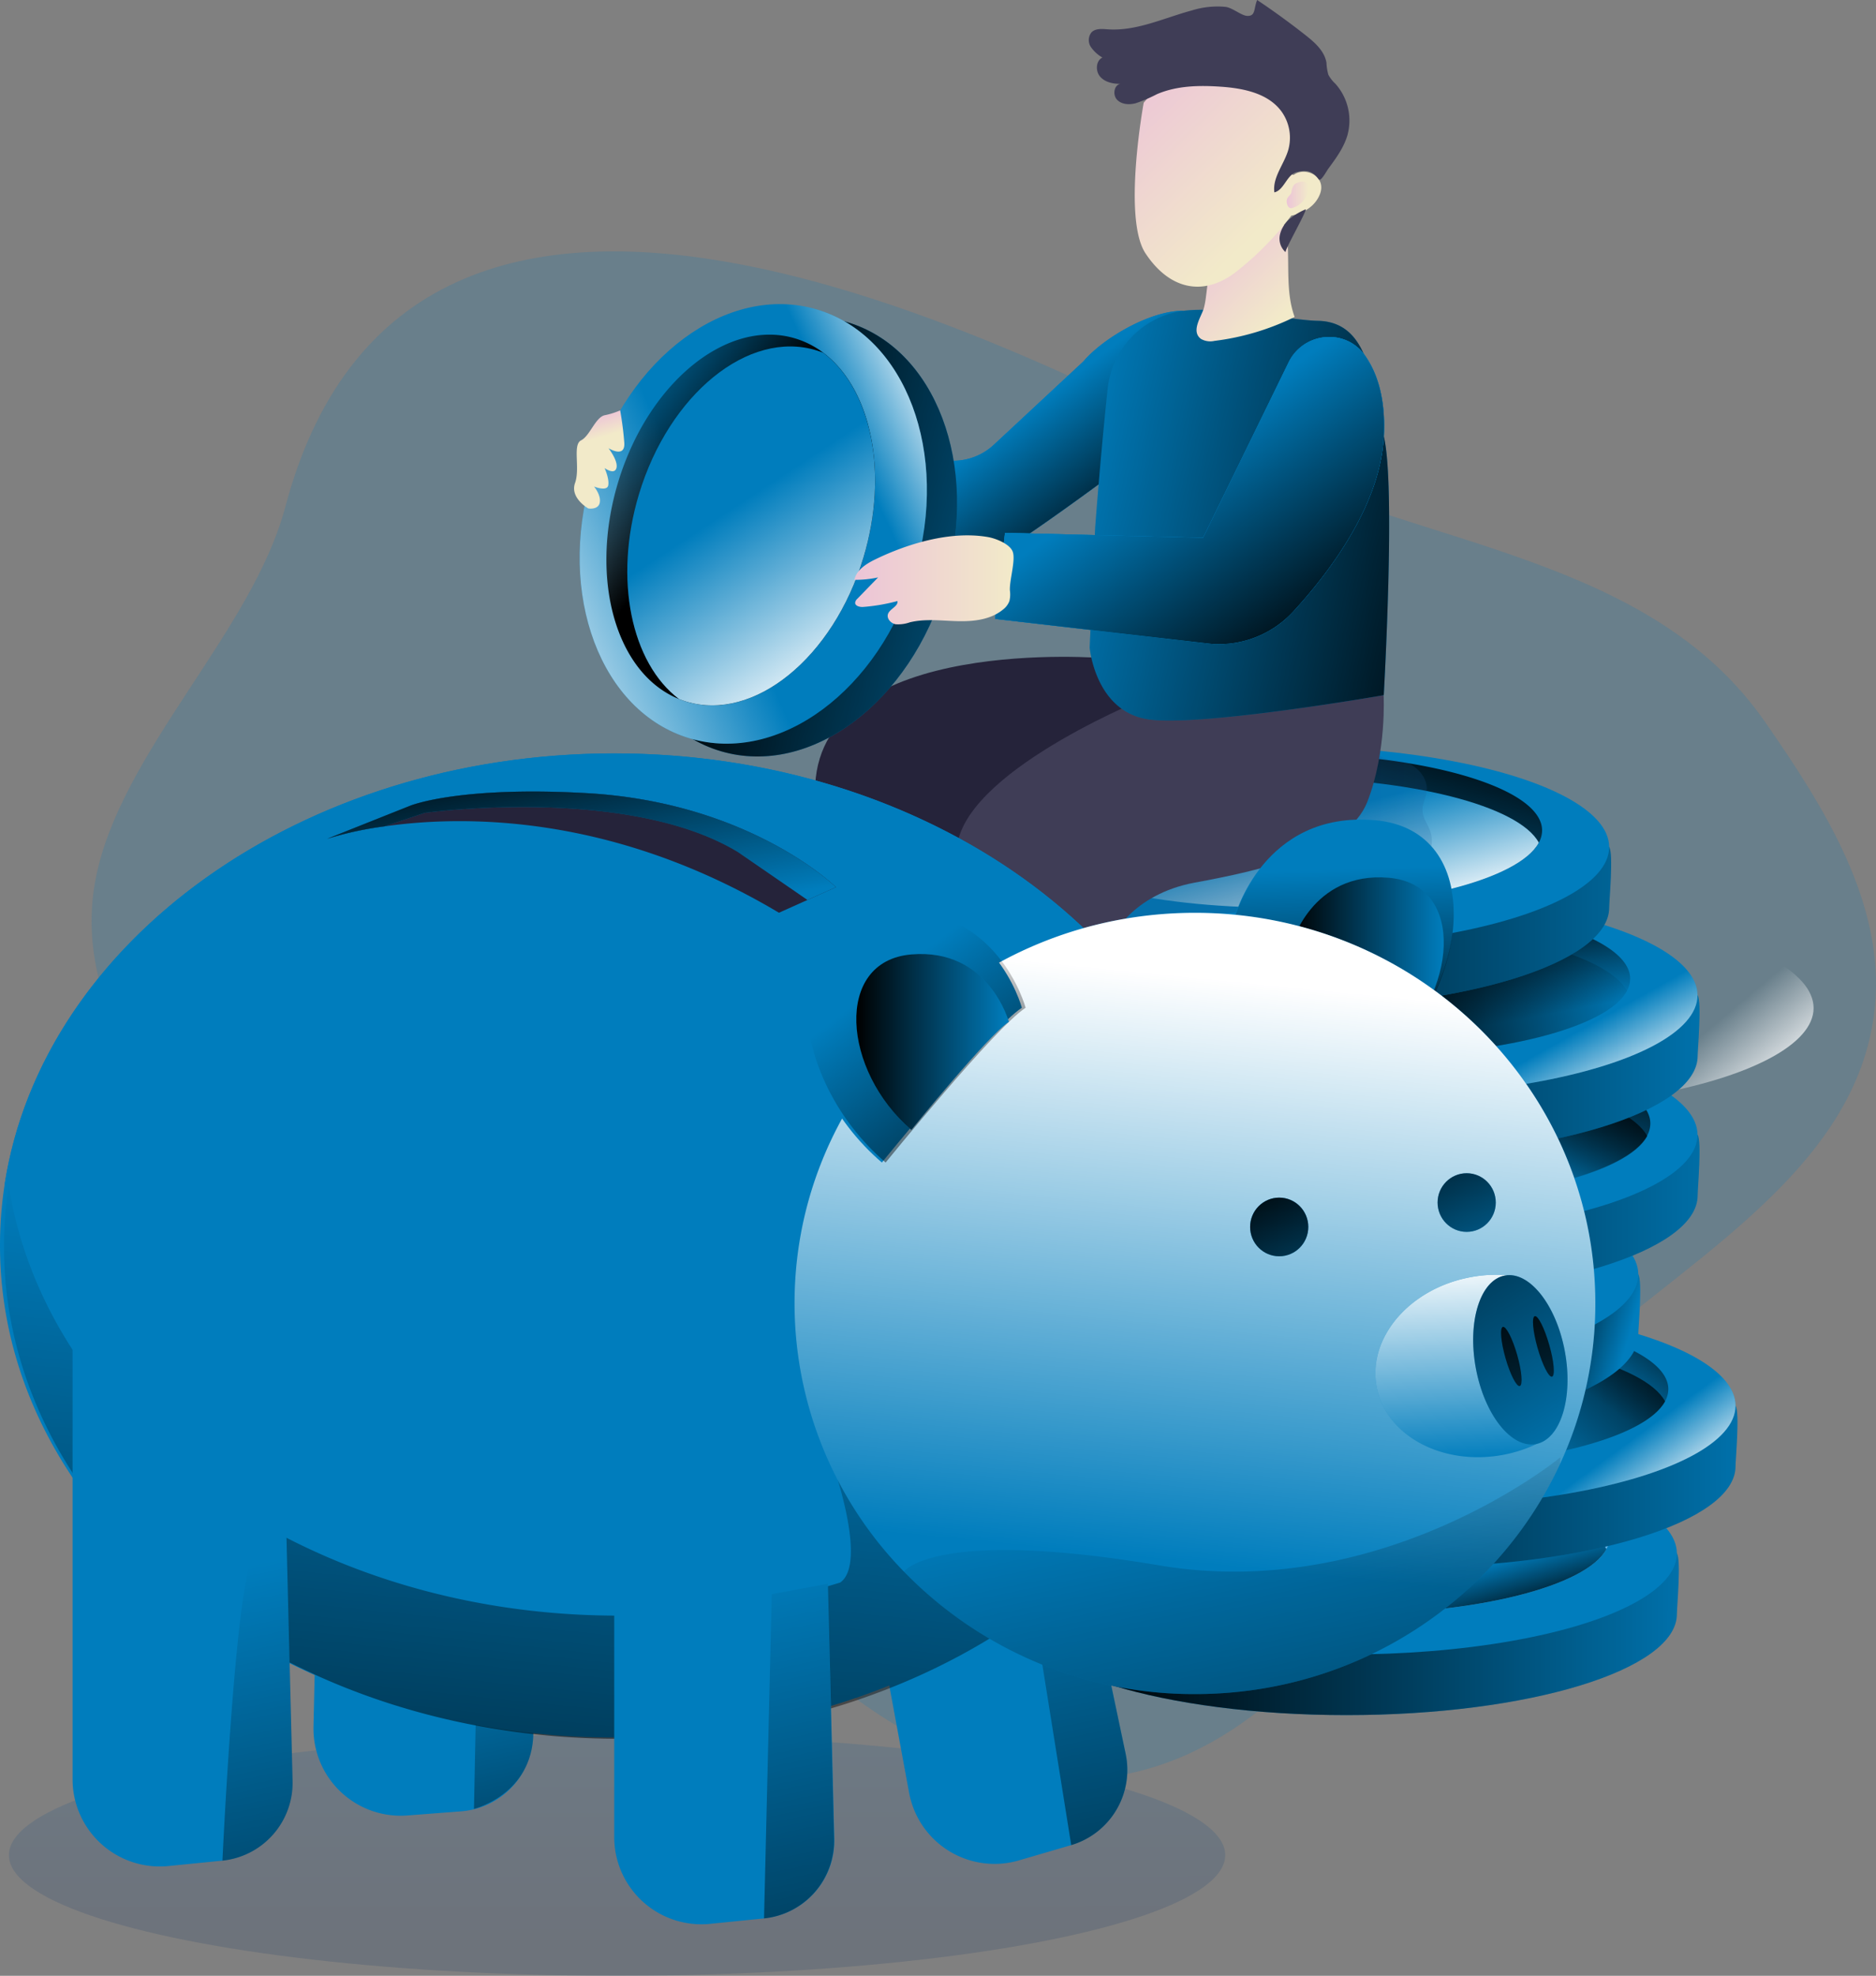 <svg id="Layer_1" data-name="Layer 1" xmlns="http://www.w3.org/2000/svg" xmlns:xlink="http://www.w3.org/1999/xlink" width="566.9" height="597" viewBox="0 0 566.9 597">
  <rect x="0" y="0" width="566.9" height="597" fill="#808080" stroke="none"/>
  <defs>
    <linearGradient id="linear-gradient" x1="439.57" y1="343.09" x2="408.81" y2="302.08" gradientTransform="translate(-109.39 -170)" gradientUnits="userSpaceOnUse">
      <stop offset="0"/>
      <stop offset="1" stop-opacity="0"/>
    </linearGradient>
    <linearGradient id="linear-gradient-2" x1="435.97" y1="657.63" x2="636.57" y2="657.63" xlink:href="#linear-gradient"/>
    <linearGradient id="linear-gradient-3" x1="516.69" y1="595.71" x2="516.36" y2="625.87" gradientTransform="translate(-109.39 -170)" gradientUnits="userSpaceOnUse">
      <stop offset="0" stop-color="#68e1fd"/>
      <stop offset="1" stop-color="#69b9eb"/>
    </linearGradient>
    <linearGradient id="linear-gradient-4" x1="526.21" y1="672.46" x2="519.59" y2="649.52" gradientTransform="translate(-109.39 -170)" gradientUnits="userSpaceOnUse">
      <stop offset="0"/>
      <stop offset="0.84" stop-opacity="0"/>
    </linearGradient>
    <linearGradient id="linear-gradient-5" x1="453.47" y1="612.99" x2="654.07" y2="612.99" xlink:href="#linear-gradient"/>
    <linearGradient id="linear-gradient-6" x1="446.87" y1="624.96" x2="467.86" y2="653.47" gradientTransform="translate(0 -170)" gradientUnits="userSpaceOnUse">
      <stop offset="0.32" stop-color="#fff" stop-opacity="0"/>
      <stop offset="1" stop-color="#fff"/>
    </linearGradient>
    <linearGradient id="linear-gradient-7" x1="576.04" y1="533.12" x2="553.1" y2="564" xlink:href="#linear-gradient"/>
    <linearGradient id="linear-gradient-8" x1="585" y1="535.73" x2="529.49" y2="598.53" xlink:href="#linear-gradient-4"/>
    <linearGradient id="linear-gradient-9" x1="568.56" y1="587.38" x2="595.47" y2="595.23" xlink:href="#linear-gradient"/>
    <linearGradient id="linear-gradient-10" x1="505.05" y1="511.38" x2="504.71" y2="541.54" xlink:href="#linear-gradient-3"/>
    <linearGradient id="linear-gradient-11" x1="426.09" y1="553.74" x2="583.17" y2="553.74" xlink:href="#linear-gradient-3"/>
    <linearGradient id="linear-gradient-12" x1="446.67" y1="531.15" x2="647.25" y2="531.15" xlink:href="#linear-gradient"/>
    <linearGradient id="linear-gradient-13" x1="470.86" y1="501.51" x2="498.18" y2="533.98" xlink:href="#linear-gradient-6"/>
    <linearGradient id="linear-gradient-14" x1="434.9" y1="302.03" x2="418.15" y2="255.57" gradientTransform="matrix(1, 0, 0, -1, 0, 598)" xlink:href="#linear-gradient"/>
    <linearGradient id="linear-gradient-15" x1="554.14" y1="465.79" x2="533.96" y2="503.35" xlink:href="#linear-gradient"/>
    <linearGradient id="linear-gradient-16" x1="441.41" y1="488.99" x2="641.99" y2="488.99" xlink:href="#linear-gradient"/>
    <linearGradient id="linear-gradient-17" x1="427.13" y1="495.75" x2="445.33" y2="528.26" xlink:href="#linear-gradient-6"/>
    <linearGradient id="linear-gradient-18" x1="520.24" y1="453.65" x2="527.48" y2="492.25" xlink:href="#linear-gradient-4"/>
    <linearGradient id="linear-gradient-19" x1="521.15" y1="469.6" x2="602.57" y2="458.5" xlink:href="#linear-gradient"/>
    <linearGradient id="linear-gradient-20" x1="437.54" y1="444.18" x2="638.15" y2="444.18" xlink:href="#linear-gradient"/>
    <linearGradient id="linear-gradient-21" x1="507.47" y1="377.82" x2="488.77" y2="447.18" xlink:href="#linear-gradient"/>
    <linearGradient id="linear-gradient-22" x1="489.73" y1="402.61" x2="504.81" y2="456.89" gradientTransform="translate(-109.39 -170)" xlink:href="#linear-gradient-6"/>
    <linearGradient id="linear-gradient-23" x1="492.12" y1="424.71" x2="587.9" y2="424.71" gradientTransform="translate(-109.39 -170)" gradientUnits="userSpaceOnUse">
      <stop offset="0" stop-color="#183866"/>
      <stop offset="1" stop-color="#1a7fc1"/>
    </linearGradient>
    <linearGradient id="linear-gradient-24" x1="186.48" y1="753.94" x2="186.42" y2="631.77" gradientTransform="translate(0 -170)" xlink:href="#linear-gradient-23"/>
    <linearGradient id="linear-gradient-25" x1="469.61" y1="849.68" x2="421.73" y2="619.58" xlink:href="#linear-gradient"/>
    <linearGradient id="linear-gradient-26" x1="178.08" y1="637.07" x2="147.33" y2="489.31" gradientTransform="matrix(1, 0, 0, 1, 0, 0)" xlink:href="#linear-gradient"/>
    <linearGradient id="linear-gradient-27" x1="407.98" y1="328.44" x2="405.73" y2="262.55" gradientTransform="matrix(1, 0, 0, 1, 0, 0)" xlink:href="#linear-gradient"/>
    <linearGradient id="linear-gradient-28" x1="499.58" y1="461.66" x2="545.68" y2="461.66" xlink:href="#linear-gradient"/>
    <linearGradient id="linear-gradient-29" x1="158.69" y1="646.89" x2="187.07" y2="373.95" gradientUnits="userSpaceOnUse">
      <stop offset="0"/>
      <stop offset="0.07" stop-opacity="0.84"/>
      <stop offset="1" stop-opacity="0"/>
    </linearGradient>
    <linearGradient id="linear-gradient-30" x1="462.76" y1="641.46" x2="495.08" y2="316.81" gradientTransform="translate(-109.39 -170)" gradientUnits="userSpaceOnUse">
      <stop offset="0" stop-color="#fff" stop-opacity="0"/>
      <stop offset="0.54" stop-color="#fff"/>
    </linearGradient>
    <linearGradient id="linear-gradient-31" x1="379.08" y1="524.47" x2="407.19" y2="585.57" gradientTransform="translate(0 -170)" xlink:href="#linear-gradient"/>
    <linearGradient id="linear-gradient-32" x1="428.64" y1="501.67" x2="456.74" y2="562.77" gradientTransform="translate(0 -170)" xlink:href="#linear-gradient"/>
    <linearGradient id="linear-gradient-33" x1="550.23" y1="611.28" x2="546.58" y2="521.66" gradientTransform="translate(-109.39 -170)" gradientUnits="userSpaceOnUse">
      <stop offset="0" stop-color="#fff" stop-opacity="0"/>
      <stop offset="0.67" stop-color="#fff"/>
    </linearGradient>
    <linearGradient id="linear-gradient-34" x1="519.57" y1="497.03" x2="592.89" y2="613.12" gradientTransform="translate(3.05 -261.07) rotate(10.41)" xlink:href="#linear-gradient"/>
    <linearGradient id="linear-gradient-35" x1="559.38" y1="548.86" x2="583.81" y2="661.72" xlink:href="#linear-gradient"/>
    <linearGradient id="linear-gradient-36" x1="569.27" y1="546.72" x2="593.7" y2="659.58" xlink:href="#linear-gradient"/>
    <linearGradient id="linear-gradient-37" x1="526.01" y1="840.29" x2="478.12" y2="610.19" xlink:href="#linear-gradient"/>
    <linearGradient id="linear-gradient-38" x1="325.17" y1="374.31" x2="266.04" y2="297.16" gradientTransform="matrix(1, 0, 0, 1, 0, 0)" xlink:href="#linear-gradient"/>
    <linearGradient id="linear-gradient-39" x1="368.15" y1="484.83" x2="414.25" y2="484.83" xlink:href="#linear-gradient"/>
    <linearGradient id="linear-gradient-40" x1="277.29" y1="388.59" x2="288.94" y2="451.34" xlink:href="#linear-gradient"/>
    <linearGradient id="linear-gradient-41" x1="226" y1="874.28" x2="178.11" y2="644.18" xlink:href="#linear-gradient"/>
    <linearGradient id="linear-gradient-42" x1="385.92" y1="872.18" x2="338.03" y2="642.08" xlink:href="#linear-gradient"/>
    <linearGradient id="linear-gradient-43" x1="563.15" y1="344.79" x2="429.17" y2="315.4" xlink:href="#linear-gradient"/>
    <linearGradient id="linear-gradient-44" x1="503.6" y1="370.71" x2="459.85" y2="308.5" xlink:href="#linear-gradient"/>
    <linearGradient id="linear-gradient-45" x1="302.1" y1="318.26" x2="350.18" y2="318.26" gradientTransform="translate(-109.39 -170)" gradientUnits="userSpaceOnUse">
      <stop offset="0" stop-color="#ecc4d7"/>
      <stop offset="0.42" stop-color="#efd4d1"/>
      <stop offset="1" stop-color="#f2eac9"/>
    </linearGradient>
    <linearGradient id="linear-gradient-46" x1="321.97" y1="325.75" x2="455.71" y2="359.79" gradientTransform="translate(458.6 -262.26) rotate(73.74)" xlink:href="#linear-gradient"/>
    <linearGradient id="linear-gradient-47" x1="422.6" y1="286.81" x2="110.2" y2="426.26" gradientTransform="translate(446.21 -255.14) rotate(73.74)" gradientUnits="userSpaceOnUse">
      <stop offset="0.32" stop-color="#fff" stop-opacity="0"/>
      <stop offset="0.54" stop-color="#fff"/>
    </linearGradient>
    <linearGradient id="linear-gradient-48" x1="324.28" y1="330.98" x2="463.88" y2="265.22" xlink:href="#linear-gradient-47"/>
    <linearGradient id="linear-gradient-49" x1="323.41" y1="319.72" x2="284.92" y2="290.69" xlink:href="#linear-gradient"/>
    <linearGradient id="linear-gradient-50" x1="315.8" y1="297.62" x2="367.18" y2="375.68" gradientTransform="translate(-109.39 -170)" xlink:href="#linear-gradient-6"/>
    <linearGradient id="linear-gradient-51" x1="367.57" y1="345.2" x2="415.68" y2="345.2" xlink:href="#linear-gradient-45"/>
    <linearGradient id="linear-gradient-52" x1="286.98" y1="296.27" x2="288.87" y2="302.8" xlink:href="#linear-gradient-45"/>
    <linearGradient id="linear-gradient-53" x1="473.58" y1="243.48" x2="495.88" y2="266.28" gradientTransform="translate(-109.39 -170)" gradientUnits="userSpaceOnUse">
      <stop offset="0" stop-color="#ecc4d7"/>
      <stop offset="1" stop-color="#f2eac9"/>
    </linearGradient>
    <linearGradient id="linear-gradient-54" x1="448.9" y1="195.49" x2="491.18" y2="238.72" xlink:href="#linear-gradient-53"/>
    <linearGradient id="linear-gradient-55" x1="498.2" y1="228.87" x2="504.84" y2="228.87" xlink:href="#linear-gradient-53"/>
  </defs>
  <title>6. savings</title>
  <path d="M86.21,153.19c-10,37.7-49.91,74.1-57.31,112.39-6.9,35.48,16.44,70.34,44.79,92.76S136,395.27,164,418.17c27.6,22.63,48.23,52.55,73.83,77.43s59.4,45.43,94.89,41.62c61.17-6.58,90.92-75.85,135.12-118.64,37.22-36,93.78-62.92,98.73-114.49,3-31.21-15.26-60.1-33.13-85.86-34.8-50.23-102-52.78-157.8-79.38C318.93,111.83,125.73,4.21,86.21,153.19Z" fill="#007dbd" opacity="0.18" style="isolation: isolate"/>
  <path d="M327.4,109.19l-27.06,25.18a18,18,0,0,1-13.89,4.78L239.54,135l-2.93,28.91s52.57,8.21,60.07,6,53.93-37.4,53.93-37.4l6.85-38.6C347.61,93.87,333.46,102.07,327.4,109.19Z" fill="#007dbd"/>
  <path d="M327.4,109.19l-27.06,25.18a18,18,0,0,1-13.89,4.78L239.54,135l-2.93,28.91s52.57,8.21,60.07,6,53.93-37.4,53.93-37.4l6.85-38.6C347.61,93.87,333.46,102.07,327.4,109.19Z" fill="#007dbd"/>
  <path d="M327.4,109.19l-27.06,25.18a18,18,0,0,1-13.89,4.78L239.54,135l-2.93,28.91s52.57,8.21,60.07,6,53.93-37.4,53.93-37.4l6.85-38.6C347.61,93.87,333.46,102.07,327.4,109.19Z" fill="url(#linear-gradient)"/>
  <path d="M506.73,487.71c0,16.85-44.7,30.52-99.83,30.52s-99.83-13.67-99.83-30.52c0-1.62-.79-16.77,0-18.32,7.46-14.6,50-12.21,99.83-12.21,48.24,0,90.52-1.7,99.83,12.21C508.06,471.38,506.73,485.6,506.73,487.71Z" fill="#007dbd"/>
  <path d="M506.73,487.71c0,16.85-44.7,30.52-99.83,30.52s-99.83-13.67-99.83-30.52c0-1.62-.79-16.77,0-18.32,7.46-14.6,50-12.21,99.83-12.21,48.24,0,90.52-1.7,99.83,12.21C508.06,471.38,506.73,485.6,506.73,487.71Z" fill="url(#linear-gradient-2)"/>
  <ellipse cx="406.9" cy="469.39" rx="99.83" ry="30.52" fill="#007dbd"/>
  <path d="M486.42,464.38a7.73,7.73,0,0,1-1,3.69c-6,11.13-38.89,19.63-78.54,19.63s-72.51-8.5-78.54-19.63a7.73,7.73,0,0,1-1-3.69c0-12.89,35.61-23.33,79.52-23.33S486.42,451.49,486.42,464.38Z" fill="url(#linear-gradient-3)"/>
  <path d="M485.44,468.07c-6,11.13-38.89,19.63-78.54,19.63s-72.51-8.5-78.54-19.63c6-11.13,38.89-19.65,78.54-19.65S479.42,456.94,485.44,468.07Z" fill="#007dbd"/>
  <path d="M485.44,468.07c-6,11.13-38.89,19.63-78.54,19.63s-72.51-8.5-78.54-19.63c6-11.13,38.89-19.65,78.54-19.65S479.42,456.94,485.44,468.07Z" fill="url(#linear-gradient-4)"/>
  <path d="M524.45,443.06c0,16.86-44.7,30.52-99.83,30.52s-99.83-13.66-99.83-30.52c0-1.62-.79-16.77,0-18.32,7.46-14.6,50-12.2,99.83-12.2,48.24,0,90.52-1.7,99.83,12.2C525.78,426.73,524.45,441,524.45,443.06Z" fill="#007dbd"/>
  <path d="M524.45,443.06c0,16.86-44.7,30.52-99.83,30.52s-99.83-13.66-99.83-30.52c0-1.62-.79-16.77,0-18.32,7.46-14.6,50-12.2,99.83-12.2,48.24,0,90.52-1.7,99.83,12.2C525.78,426.73,524.45,441,524.45,443.06Z" fill="url(#linear-gradient-5)"/>
  <ellipse cx="424.62" cy="424.74" rx="99.83" ry="30.52" fill="#007dbd"/>
  <ellipse cx="424.62" cy="424.74" rx="99.83" ry="30.52" fill="url(#linear-gradient-6)"/>
  <path d="M504.14,419.74a7.66,7.66,0,0,1-1,3.68c-6,11.13-38.9,19.64-78.55,19.64s-72.5-8.51-78.53-19.64a7.66,7.66,0,0,1-1-3.68c0-12.89,35.6-23.34,79.51-23.34S504.14,406.85,504.14,419.74Z" fill="url(#linear-gradient-7)"/>
  <path d="M503.16,423.42c-6,11.13-38.9,19.64-78.55,19.64s-72.5-8.51-78.53-19.64c6-11.13,38.89-19.64,78.53-19.64S497.14,412.29,503.16,423.42Z" fill="url(#linear-gradient-8)"/>
  <path d="M495.06,403.38c0,16.86-44.69,30.52-99.82,30.52s-99.83-13.66-99.83-30.52c0-1.61-.79-16.77,0-18.31,7.46-14.6,50-12.21,99.83-12.21,48.24,0,90.52-1.7,99.82,12.21C496.39,387.05,495.06,401.27,495.06,403.38Z" fill="#007dbd"/>
  <path d="M495.06,403.38c0,16.86-44.69,30.52-99.82,30.52s-99.83-13.66-99.83-30.52c0-1.61-.79-16.77,0-18.31,7.46-14.6,50-12.21,99.83-12.21,48.24,0,90.52-1.7,99.82,12.21C496.39,387.05,495.06,401.27,495.06,403.38Z" fill="url(#linear-gradient-9)"/>
  <ellipse cx="395.24" cy="385.07" rx="99.83" ry="30.52" fill="#007dbd"/>
  <path d="M474.76,380.06a7.66,7.66,0,0,1-1,3.68c-6,11.13-38.9,19.64-78.55,19.64s-72.5-8.51-78.53-19.64a7.66,7.66,0,0,1-1-3.68c0-12.89,35.61-23.33,79.52-23.33S474.76,367.17,474.76,380.06Z" fill="url(#linear-gradient-10)"/>
  <path d="M473.78,383.74c-6,11.13-38.9,19.64-78.55,19.64s-72.5-8.51-78.53-19.64c6-11.13,38.88-19.64,78.53-19.64S467.76,372.61,473.78,383.74Z" fill="url(#linear-gradient-11)"/>
  <path d="M513,361.22c0,16.85-44.7,30.52-99.83,30.52s-99.83-13.67-99.83-30.52c0-1.62-.79-16.77,0-18.32,7.46-14.6,50-12.2,99.83-12.2,48.24,0,90.52-1.7,99.83,12.2C514.29,344.89,513,359.11,513,361.22Z" fill="#007dbd"/>
  <path d="M513,361.22c0,16.85-44.7,30.52-99.83,30.52s-99.83-13.67-99.83-30.52c0-1.62-.79-16.77,0-18.32,7.46-14.6,50-12.2,99.83-12.2,48.24,0,90.52-1.7,99.83,12.2C514.29,344.89,513,359.11,513,361.22Z" fill="url(#linear-gradient-12)"/>
  <ellipse cx="413.13" cy="342.9" rx="99.83" ry="30.52" fill="#007dbd"/>
  <ellipse cx="448.21" cy="304.59" rx="99.83" ry="30.52" fill="url(#linear-gradient-13)"/>
  <path d="M498.71,339.49a7.73,7.73,0,0,1-1,3.69c-6,11.13-38.9,19.64-78.54,19.64s-72.46-8.51-78.46-19.64a7.73,7.73,0,0,1-1-3.69c0-12.88,35.6-23.33,79.52-23.33S498.71,326.6,498.71,339.49Z" fill="url(#linear-gradient-14)"/>
  <path d="M497.77,343.27c-6,11.13-38.9,19.64-78.54,19.64s-72.52-8.51-78.52-19.64c6-11.13,38.89-19.64,78.54-19.64S491.71,332.14,497.77,343.27Z" fill="url(#linear-gradient-15)"/>
  <path d="M513,319.06c0,16.85-44.7,30.52-99.83,30.52s-99.83-13.67-99.83-30.52c0-1.62-.79-16.77,0-18.32,7.46-14.6,50-12.2,99.83-12.2,48.24,0,90.52-1.71,99.83,12.2C514.29,302.73,513,317,513,319.06Z" fill="#007dbd"/>
  <path d="M513,319.06c0,16.85-44.7,30.52-99.83,30.52s-99.83-13.67-99.83-30.52c0-1.62-.79-16.77,0-18.32,7.46-14.6,50-12.2,99.83-12.2,48.24,0,90.52-1.71,99.83,12.2C514.29,302.73,513,317,513,319.06Z" fill="url(#linear-gradient-16)"/>
  <ellipse cx="413.13" cy="300.74" rx="99.83" ry="30.52" fill="#007dbd"/>
  <ellipse cx="413.13" cy="300.74" rx="99.83" ry="30.52" fill="url(#linear-gradient-17)"/>
  <path d="M492.61,295.73a7.73,7.73,0,0,1-1,3.69c-6,11.13-38.9,19.63-78.54,19.63s-72.46-8.5-78.46-19.63a7.73,7.73,0,0,1-1-3.69c0-12.89,35.6-23.33,79.52-23.33S492.61,282.84,492.61,295.73Z" fill="url(#linear-gradient-18)"/>
  <path d="M491.67,299.42c-6,11.13-38.9,19.63-78.54,19.63s-72.52-8.5-78.52-19.63c6-11.13,38.89-19.65,78.54-19.65S485.61,288.29,491.67,299.42Z" fill="url(#linear-gradient-19)"/>
  <path d="M486.27,274.26c0,16.85-44.7,30.52-99.83,30.52s-99.83-13.67-99.83-30.52c0-1.62-.79-16.77,0-18.32,7.46-14.6,50-12.21,99.83-12.21,48.24,0,90.52-1.7,99.83,12.21C487.61,257.93,486.27,272.15,486.27,274.26Z" fill="#007dbd"/>
  <path d="M486.27,274.26c0,16.85-44.7,30.52-99.83,30.52s-99.83-13.67-99.83-30.52c0-1.62-.79-16.77,0-18.32,7.46-14.6,50-12.21,99.83-12.21,48.24,0,90.52-1.7,99.83,12.21C487.61,257.93,486.27,272.15,486.27,274.26Z" fill="url(#linear-gradient-20)"/>
  <ellipse cx="386.44" cy="255.94" rx="99.83" ry="30.52" fill="#007dbd"/>
  <path d="M466,250.93a7.73,7.73,0,0,1-1,3.69c-6,11.13-38.89,19.63-78.54,19.63s-72.51-8.5-78.54-19.63a7.73,7.73,0,0,1-1-3.69c0-12.89,35.61-23.33,79.52-23.33S466,238,466,250.93Z" fill="url(#linear-gradient-21)"/>
  <path d="M465,254.62c-6,11.13-38.89,19.63-78.54,19.63s-72.51-8.5-78.54-19.63c6-11.13,38.89-19.65,78.54-19.65S459,243.49,465,254.62Z" fill="#007dbd"/>
  <path d="M465,254.62c-6,11.13-38.89,19.63-78.54,19.63s-72.51-8.5-78.54-19.63c6-11.13,38.89-19.65,78.54-19.65S459,243.49,465,254.62Z" fill="url(#linear-gradient-22)"/>
  <path d="M425.83,230.72c3.13,1.56,5.69,4.83,5.31,8.32-.21,2-1.37,3.91-1.28,5.94.08,2.19,1.58,4.05,2.31,6.11,1.69,4.78-1,10.3-5.27,13.08a28.48,28.48,0,0,1-7,3.05,181.16,181.16,0,0,1-40.84,8.11c-7.36.59-14.82.74-21.94,2.69-4.53,1.24-8.85,3.19-13.39,4.44a7,7,0,0,1-3.43.32c-2.28-.53-3.62-3.15-3.37-5.49a10.3,10.3,0,0,1,3.4-6c3.67-3.57,8.42-5.74,12.71-8.54,5.5-3.58,10.24-8.19,15.26-12.44,4.38-3.7,9-7.14,13.59-10.57,5.63-4.2,11.32-8.43,17.63-11.5s17.78-1,16.68-1C416.49,229.88,423.61,229.6,425.83,230.72Z" opacity="0.19" fill="url(#linear-gradient-23)" style="isolation: isolate"/>
  <path d="M333.61,198.87s-84.86-7.13-87.26,38.18l-6.46,10.59,46.72,26.62s-3.89-11.14,6.75-16.56,53.58-8.06,60.23-20.65S333.61,198.87,333.61,198.87Z" fill="#25233a"/>
  <path d="M348.27,210.05s-54.28,21.38-58.9,44.56-2.76,19.65-2.76,19.65l20,14.13,29.31-4.95s6-13.22,25.14-16.76,46.28-9.33,52.15-24.46,4.9-32.17,4.9-32.17Z" fill="#3f3d56"/>
  <ellipse cx="186.47" cy="560.54" rx="183.77" ry="36.46" opacity="0.19" fill="url(#linear-gradient-24)" style="isolation: isolate"/>
  <path d="M323.71,557.51l-15.84,4.63a26.25,26.25,0,0,1-32.54-17.88h0a24.63,24.63,0,0,1-.63-2.67l-12.21-66.05,61.29-23.39,16.36,77.72A23.69,23.69,0,0,1,323.71,557.51Z" fill="#007dbd"/>
  <path d="M323.71,557.51l-15.49-96.78,16.07-6.18,15.85,75.31A23.69,23.69,0,0,1,323.71,557.51Z" fill="url(#linear-gradient-25)"/>
  <path d="M139.41,547.3,123,548.56a26.36,26.36,0,0,1-28.21-24.37h0c-.06-.88-.08-1.75-.06-2.63l1.55-67.16L161,444.21l.14,79.44A23.61,23.61,0,0,1,139.41,547.3Z" fill="#007dbd"/>
  <path d="M144.23,496.35l-1,50.23s17.67-4.33,17.94-22.93c.25-16.8.74-41.56.74-41.56Z" fill="url(#linear-gradient-26)"/>
  <path d="M369.73,357.71c-11.43,73.34-89.52,130.08-184.12,130.08S12.86,431.05,1.43,357.71c11.43-73.32,89.51-130.06,184.18-130.06S358.3,284.39,369.73,357.71Z" fill="#007dbd"/>
  <path d="M369.76,357.71c-8.93,57.3-58.52,104.46-124.94,122.35,66.37-17.9,116-65.06,124.91-122.35-11.43-73.32-89.45-130.06-184.12-130.06S12.86,284.39,1.43,357.71A120.83,120.83,0,0,0,0,376.32C0,458.42,83.15,525,185.61,525s185.56-66.58,185.56-148.68A120.81,120.81,0,0,0,369.76,357.71ZM14.56,397c-1.09-2.05-2.11-4.13-3.08-6.23q1.45,3.15,3.08,6.23c19.24,36.44,56.1,65.46,102,80.21C70.63,462.42,33.79,433.39,14.56,397Zm107.89,82q3,.85,5.94,1.64C126.39,480.07,124.41,479.53,122.45,479Zm110.24,4c2-.43,4.07-.88,6.09-1.37Q235.77,482.33,232.69,483Z" fill="#007dbd"/>
  <path d="M373.11,277.07s8.56-32.1,42.3-29.25,29.9,50.46,0,76C415.41,323.86,382.41,283.1,373.11,277.07Z" fill="#007dbd"/>
  <path d="M373.11,277.35s8.56-32.1,42.3-29.25,29.9,50.46,0,76C415.41,324.14,382.41,283.38,373.11,277.35Z" fill="url(#linear-gradient-27)"/>
  <path d="M390.19,285.6s6-22.37,29.47-20.38,20.83,35.16,0,53C419.66,318.2,396.67,289.8,390.19,285.6Z" fill="#007dbd"/>
  <path d="M390.19,285.6s6-22.37,29.47-20.38,20.83,35.16,0,53C419.66,318.2,396.67,289.8,390.19,285.6Z" fill="url(#linear-gradient-28)"/>
  <path d="M372.37,376.7c0,82.1-83.09,148.68-185.56,148.68S1.2,458.8,1.2,376.7a121.86,121.86,0,0,1,1.43-18.6c11.43,73.28,89.49,130.07,184.18,130.07a226,226,0,0,0,67.09-10c8.54-6-2.57-36.76-2.81-37.45l16.14,8.39,15.46,17.73c47.5-23,81.08-62.58,88.27-108.72A120.23,120.23,0,0,1,372.37,376.7Z" fill="url(#linear-gradient-29)"/>
  <path d="M482.09,393.84a115.18,115.18,0,0,1-10.7,48.59c-19,41-61.22,69.45-110.29,69.45a122.06,122.06,0,0,1-87.94-37,116.09,116.09,0,0,1-33.06-81.07c0-65.2,54.18-118,121-118S482.09,328.64,482.09,393.84Z" fill="#007dbd"/>
  <path d="M482.09,393.84a115.18,115.18,0,0,1-10.7,48.59c-19,41-61.22,69.45-110.29,69.45a122.06,122.06,0,0,1-87.94-37,116.09,116.09,0,0,1-33.06-81.07c0-65.2,54.18-118,121-118S482.09,328.64,482.09,393.84Z" fill="url(#linear-gradient-30)"/>
  <ellipse cx="386.56" cy="370.73" rx="8.79" ry="8.86" fill="#007dbd"/>
  <ellipse cx="443.21" cy="363.36" rx="8.79" ry="8.86" fill="#007dbd"/>
  <ellipse cx="386.56" cy="370.73" rx="8.79" ry="8.86" fill="url(#linear-gradient-31)"/>
  <ellipse cx="443.21" cy="363.36" rx="8.79" ry="8.86" fill="url(#linear-gradient-32)"/>
  <path d="M455.41,385.32l9.38,50.77a41.1,41.1,0,0,1-10.58,3.5C435.85,443,418.74,433.8,416,419s9.92-29.63,28.28-33.07A40.73,40.73,0,0,1,455.41,385.32Z" fill="#007dbd"/>
  <path d="M455.41,385.32l9.38,50.77a41.1,41.1,0,0,1-10.58,3.5C435.85,443,418.74,433.8,416,419s9.92-29.63,28.28-33.07A40.73,40.73,0,0,1,455.41,385.32Z" fill="url(#linear-gradient-33)"/>
  <ellipse cx="459.43" cy="410.87" rx="13.69" ry="25.89" transform="translate(-66.68 89.78) rotate(-10.41)" fill="#007dbd"/>
  <ellipse cx="459.43" cy="410.87" rx="13.69" ry="25.89" transform="translate(-66.68 89.78) rotate(-10.41)" fill="url(#linear-gradient-34)"/>
  <path d="M458.46,409.35c1.41,4.94,1.77,9.17.8,9.45s-2.91-3.49-4.32-8.43-1.77-9.16-.8-9.44S457.05,404.42,458.46,409.35Z" fill="url(#linear-gradient-35)"/>
  <path d="M468.15,406.32c1.45,5,1.83,9.36.86,9.65s-2.93-3.58-4.37-8.63-1.83-9.37-.86-9.65S466.71,401.27,468.15,406.32Z" fill="url(#linear-gradient-36)"/>
  <path d="M471.55,440.31l-.16,2.12c-19,41-61.22,69.45-110.29,69.45a122.06,122.06,0,0,1-87.94-37s9.25-13.34,77.1-1.9S471.55,440.31,471.55,440.31Z" fill="url(#linear-gradient-37)"/>
  <path d="M308.79,304.5s-8.55-32.1-42.3-29.24-29.9,50.46,0,76C266.49,351.3,299.49,310.54,308.79,304.5Z" fill="#007dbd"/>
  <path d="M309.92,304.5s-8.55-32.1-42.3-29.24-29.9,50.46,0,76C267.62,351.3,300.62,310.54,309.92,304.5Z" fill="url(#linear-gradient-38)"/>
  <path d="M304.86,308.76s-6-22.36-29.47-20.37-20.83,35.15,0,53C275.39,341.37,298.38,313,304.86,308.76Z" fill="#007dbd"/>
  <path d="M304.86,308.76s-6-22.36-29.47-20.37-20.83,35.15,0,53C275.39,341.37,298.38,313,304.86,308.76Z" fill="url(#linear-gradient-39)"/>
  <path d="M252.61,268.07,244,271.93l-8.61,3.86c-50.35-30-95.44-29.48-119.12-26.11h0a104.36,104.36,0,0,0-17.38,3.77l25.11-10s14.51-6,53.44-3.79C226.79,242.5,252.61,268.07,252.61,268.07Z" fill="#25233a"/>
  <path d="M252.61,268.07,244,271.93l-21-14.47c-33.54-20.36-94.67-11.85-94.67-11.85l-12.11,4.07h0a104.36,104.36,0,0,0-17.38,3.77l25.11-10s14.51-6,53.44-3.79C226.79,242.5,252.61,268.07,252.61,268.07Z" fill="#007dbd"/>
  <path d="M252.61,268.07,244,271.93l-21-14.47c-33.54-20.36-94.67-11.85-94.67-11.85l-12.11,4.07h0a104.36,104.36,0,0,0-17.38,3.77l25.11-10s14.51-6,53.44-3.79C226.79,242.5,252.61,268.07,252.61,268.07Z" fill="url(#linear-gradient-40)"/>
  <path d="M230.88,579.66l-16.42,1.65a26.34,26.34,0,0,1-28.73-23.71v0q-.12-1.29-.12-2.58V487.79l64.5-11.7,2,79.42A23.61,23.61,0,0,1,230.88,579.66Z" fill="#007dbd"/>
  <path d="M67.22,562.2l-16.41,1.64a26.35,26.35,0,0,1-28.76-23.7h0c-.08-.87-.12-1.75-.12-2.63V406.83l64.5,51.8.15,6.25h0L88.39,538A23.63,23.63,0,0,1,67.22,562.2Z" fill="#007dbd"/>
  <path d="M67.22,562.2s3.8-82,9-91.08,10.39-6.24,10.39-6.24h0L88.42,538A23.64,23.64,0,0,1,67.22,562.2Z" fill="url(#linear-gradient-41)"/>
  <path d="M230.88,579.66l2.34-98,16.92-3.12,1.91,77A23.61,23.61,0,0,1,230.88,579.66Z" fill="url(#linear-gradient-42)"/>
  <path d="M330.94,159.46l-1.66,36.19s1.69,19.77,18.32,21.78,70.55-7.38,70.55-7.38,3.66-63.64,0-78.22-3.6-34.56-19.9-34.89c-8.17-.17-29.54-4.54-40.79-3a26.49,26.49,0,0,0-22.74,23.51C333.61,127.91,332.25,142.14,330.94,159.46Z" fill="#007dbd"/>
  <path d="M330.94,159.46l-1.66,36.19s1.69,19.77,18.32,21.78,70.55-7.38,70.55-7.38,3.66-63.64,0-78.22-3.6-34.56-19.9-34.89c-8.17-.17-29.54-4.54-40.79-3a26.49,26.49,0,0,0-22.74,23.51C333.61,127.91,332.25,142.14,330.94,159.46Z" fill="url(#linear-gradient-43)"/>
  <path d="M389.4,109.49c4.46-9.13,17.1-10.44,23-2.17,3.69,5.19,6.36,12.94,5.77,24.51-1.06,20.84-16.38,41-27.33,52.9a30.6,30.6,0,0,1-24.67,9.83L300.69,187l3-26,59.87,1.5Z" fill="#007dbd"/>
  <path d="M389.4,109.49c4.46-9.13,17.1-10.44,23-2.17,3.69,5.19,6.36,12.94,5.77,24.51-1.06,20.84-16.38,41-27.33,52.9a30.6,30.6,0,0,1-24.67,9.83L300.69,187l3-26,59.87,1.5Z" fill="#007dbd"/>
  <path d="M389.4,109.49c4.46-9.13,17.1-10.44,23-2.17,3.69,5.19,6.36,12.94,5.77,24.51-1.06,20.84-16.38,41-27.33,52.9a30.6,30.6,0,0,1-24.67,9.83L300.69,187l3-26,59.87,1.5Z" fill="#007dbd"/>
  <path d="M389.4,109.49c4.46-9.13,17.1-10.44,23-2.17,3.69,5.19,6.36,12.94,5.77,24.51-1.06,20.84-16.38,41-27.33,52.9a30.6,30.6,0,0,1-24.67,9.83L300.69,187l3-26,59.87,1.5Z" fill="url(#linear-gradient-44)"/>
  <path d="M199.07,142c-2.76,1.33-5.71,3.19-6.36,6.2a33.24,33.24,0,0,0,7.17-.73l-6.27,6.47a1.92,1.92,0,0,0-.71,1.22c0,1.05,1.43,1.36,2.47,1.27a56.52,56.52,0,0,0,10.33-1.78c.24,1.65-2.29,2.31-2.85,3.88-.5,1.38.84,2.85,2.27,3.13a10.36,10.36,0,0,0,4.31-.58c4.69-1.13,9.6-.47,14.42-.34s10-.43,13.73-3.51a5.89,5.89,0,0,0,1.94-2.55,8.41,8.41,0,0,0,.16-3.2c-.19-3,1.82-9.29.83-11.8-.94-2.35-5.25-4-7.49-4.37C219.23,133,204.14,139.6,199.07,142Z" fill="url(#linear-gradient-45)"/>
  <ellipse cx="236.87" cy="162.14" rx="67.58" ry="50.82" transform="translate(14.9 344.14) rotate(-73.74)" fill="#007dbd"/>
  <ellipse cx="236.87" cy="162.14" rx="67.58" ry="50.82" transform="translate(14.9 344.14) rotate(-73.74)" fill="url(#linear-gradient-46)"/>
  <ellipse cx="227.63" cy="158.3" rx="67.58" ry="50.92" transform="translate(11.29 331.71) rotate(-73.53)" fill="#007dbd"/>
  <ellipse cx="227.63" cy="158.3" rx="67.58" ry="50.92" transform="translate(11.29 331.71) rotate(-73.53)" fill="url(#linear-gradient-47)"/>
  <ellipse cx="227.63" cy="158.3" rx="67.58" ry="50.92" transform="translate(11.29 331.71) rotate(-73.53)" fill="url(#linear-gradient-48)"/>
  <path d="M260.92,168.44c-9.12,30.3-33.12,49.78-53.6,43.52-.72-.22-1.43-.47-2.12-.74h0c-19-7.61-27.22-36.21-18.44-65.42,9.12-30.28,33.12-49.77,53.6-43.52a27.15,27.15,0,0,1,8.43,4.31h0C263.19,117.45,268.66,142.71,260.92,168.44Z" fill="url(#linear-gradient-49)"/>
  <path d="M260.92,168.44c-9.12,30.3-33.12,49.78-53.6,43.52-.72-.22-1.43-.47-2.12-.74h0c-14.39-10.86-19.87-36.12-12.13-61.85,9.13-30.29,33.12-49.78,53.6-43.52.72.22,1.43.47,2.12.74h0C263.19,117.45,268.66,142.71,260.92,168.44Z" fill="#007dbd"/>
  <path d="M260.92,168.44c-9.12,30.3-33.12,49.78-53.6,43.52-.72-.22-1.43-.47-2.12-.74h0c-14.39-10.86-19.87-36.12-12.13-61.85,9.13-30.29,33.12-49.78,53.6-43.52.72.22,1.43.47,2.12.74h0C263.19,117.45,268.66,142.71,260.92,168.44Z" fill="url(#linear-gradient-50)"/>
  <path d="M264.54,169c-2.76,1.33-5.7,3.19-6.36,6.2a33.24,33.24,0,0,0,7.17-.73l-6.24,6.42a2,2,0,0,0-.7,1.23c0,1,1.42,1.35,2.46,1.27a56.52,56.52,0,0,0,10.33-1.78c.24,1.65-2.29,2.31-2.85,3.88-.5,1.38.84,2.85,2.27,3.13a10.53,10.53,0,0,0,4.31-.58c4.69-1.14,9.6-.47,14.42-.35s10-.42,13.74-3.51a5.79,5.79,0,0,0,1.93-2.55,8.41,8.41,0,0,0,.16-3.2c-.19-3,1.82-9.29.83-11.79-.93-2.35-5.25-4-7.49-4.37C284.71,159.88,269.61,166.52,264.54,169Z" fill="url(#linear-gradient-51)"/>
  <path d="M187.4,124a97.74,97.74,0,0,1,1.25,9.79c.31,4.81-4.77,1.64-4.77,1.64s3,3.84,2.39,6-3.58,0-3.58,0,1.47,3.18,1.12,5.19-4.31.38-4.31.38,2.17,2.56,1.74,4.86-3.47,1.77-3.47,1.77-5.61-3.16-4-7.68-.83-11.56,1.83-12.9,4.34-7,7.16-7.59A22.94,22.94,0,0,0,187.4,124Z" fill="url(#linear-gradient-52)"/>
  <path d="M362.94,102.42A5.68,5.68,0,0,0,367,103a75.57,75.57,0,0,0,24.22-7.23c-2.71-7.4-1.56-15.59-2.21-23.46-.23-2.64-1-5.69-3.36-6.77-1.75-.79-3.79-.23-5.55.53a26.69,26.69,0,0,0-14.56,17c-1,3.3-.87,6.79-1.77,10.1C363,95.74,359.78,100.13,362.94,102.42Z" fill="url(#linear-gradient-53)"/>
  <path d="M345.61,31.05s-6.43,34.92.53,45.48,17,13.34,27,5.91a91.45,91.45,0,0,0,17.08-17.3s6.33-.88,8.58-6.31-4.13-8.44-7.56-6.18,6.31-15.07,2.07-17.09S368.61,3.66,345.61,31.05Z" fill="url(#linear-gradient-54)"/>
  <path d="M370.35,2.08A26,26,0,0,0,360.2,3.14c-8.44,2.27-16.71,6.32-25.43,5.72-1.72-.12-3.7-.33-4.92.9a3.74,3.74,0,0,0-.2,4.44,10.66,10.66,0,0,0,3.49,3.19c-2,.95-2.16,4.06-.71,5.75s3.86,2.21,6.08,2.2c-1.94.44-2.31,3.43-.9,4.85s3.68,1.51,5.61,1a45.14,45.14,0,0,0,6.4-2.74c6-2.57,12.7-2.7,19.19-2.26,6.78.46,14.25,1.91,18.35,7.37a13.61,13.61,0,0,1,2.11,11.83c-1.29,4.34-4.8,8.25-4.17,12.74,3-.72,3.76-5.47,6.81-6.14,2.41-.54,4.49-.73,6.57,2.19.63.88,2.34-2.45,3-3.32,2.3-3.12,4.64-6.33,5.71-10.06a16.69,16.69,0,0,0-3.65-15.49,10.27,10.27,0,0,1-2.13-2.73,15.8,15.8,0,0,1-.57-3.61c-.59-3.56-3.56-6.17-6.39-8.39Q387.36,5,379.89,0c-1.09,2.7-.4,4.91-3,4.8C375.13,4.73,372.48,2.36,370.35,2.08Z" fill="#3f3d56"/>
  <path d="M388.51,76.22a5.47,5.47,0,0,1-1.71-5.4,8.93,8.93,0,0,1,3.2-4.88,18.63,18.63,0,0,1,4.59-2.71C394.53,64.54,388,75.86,388.51,76.22Z" fill="#3f3d56"/>
  <path d="M390.3,57.93a4.18,4.18,0,0,1,.76-2.09,2.8,2.8,0,0,1,.93-.58,4,4,0,0,1,1.81-.42,1.77,1.77,0,0,1,1.52,1,2.26,2.26,0,0,1,.12,1,6.83,6.83,0,0,1-4.91,6,1.23,1.23,0,0,1-.76,0,1.21,1.21,0,0,1-.63-.7,2.58,2.58,0,0,1-.06-2.37C389.54,59.08,390.1,58.83,390.3,57.93Z" fill="url(#linear-gradient-55)"/>
</svg>
